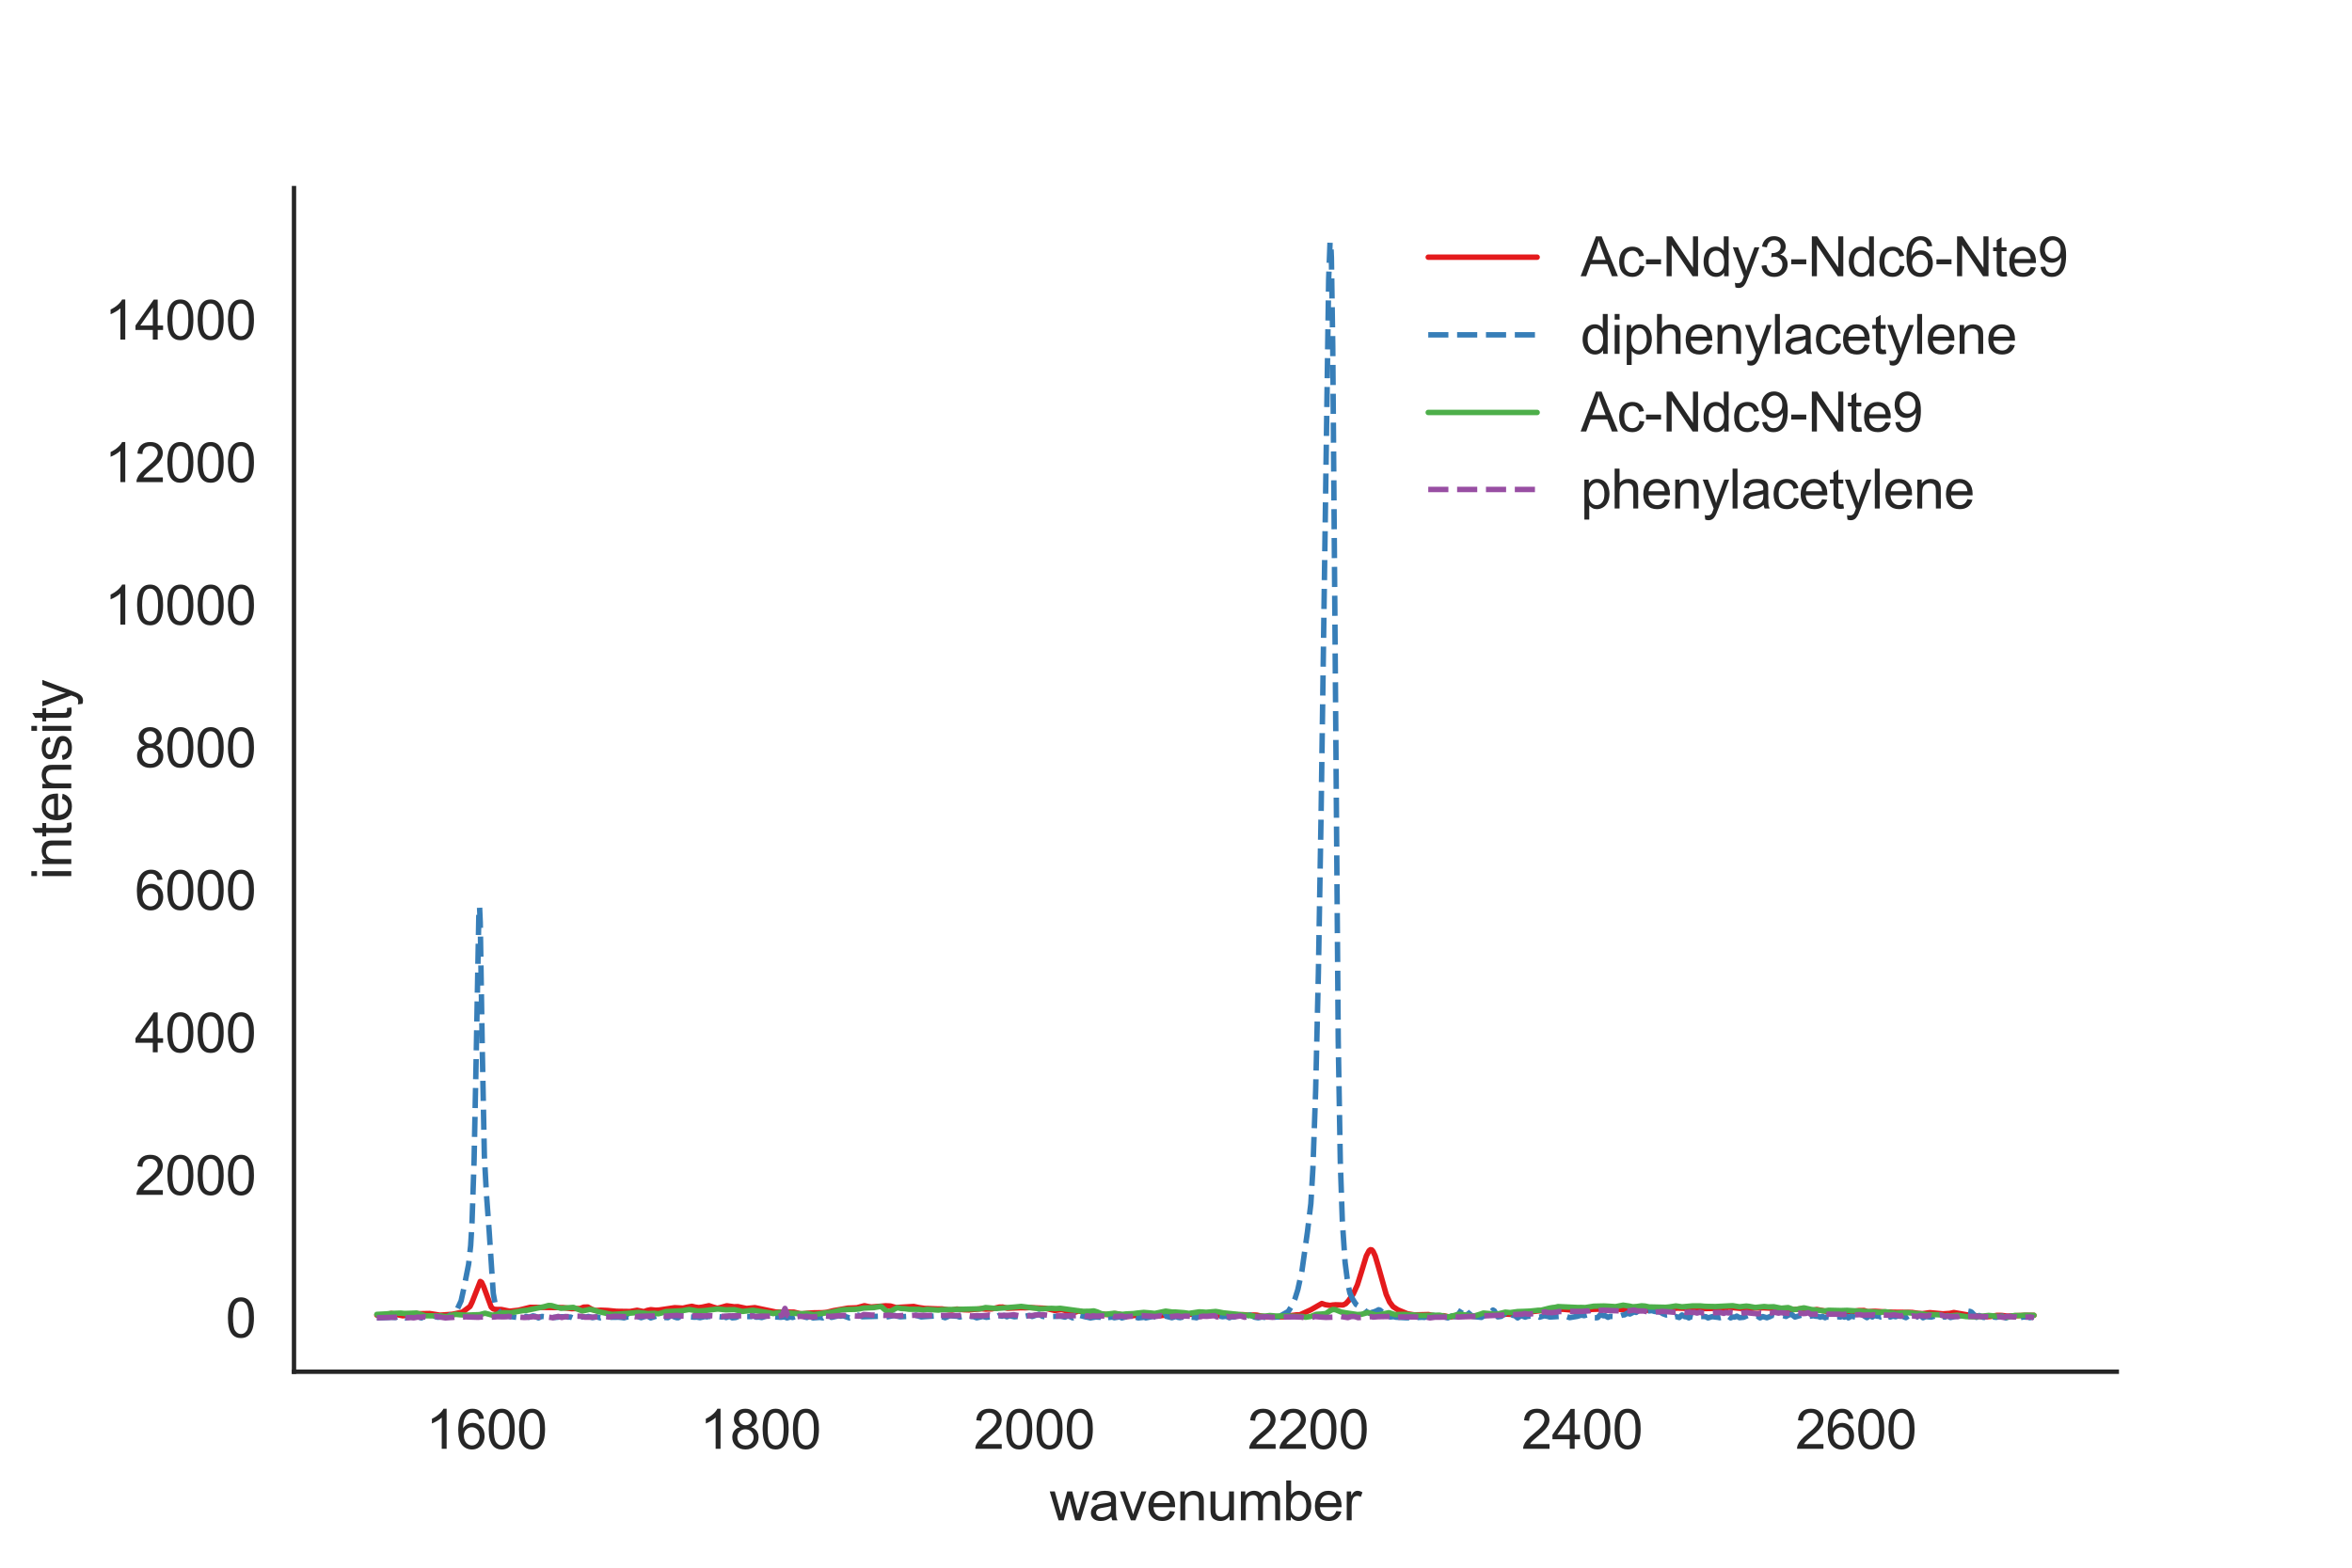 <?xml version="1.0" encoding="utf-8" standalone="no"?>
<!DOCTYPE svg PUBLIC "-//W3C//DTD SVG 1.1//EN"
  "http://www.w3.org/Graphics/SVG/1.1/DTD/svg11.dtd">
<svg height="288pt" version="1.1" viewBox="0 0 432 288" width="432pt" xmlns="http://www.w3.org/2000/svg" xmlns:xlink="http://www.w3.org/1999/xlink">
 <defs>
  <style type="text/css">*{stroke-linecap:butt;stroke-linejoin:round;}</style>
 </defs>
 <g id="figure_1">
  <g id="patch_1">
   <path d="M 0 288 
L 432 288 
L 432 0 
L 0 0 
z
" style="fill:none;"/>
  </g>
  <g id="axes_1">
   <g id="patch_2">
    <path d="M 54 252 
L 388.8 252 
L 388.8 34.56 
L 54 34.56 
z
" style="fill:none;"/>
   </g>
   <g id="matplotlib.axis_1">
    <g id="xtick_1">
     <g id="text_1">
      <!-- 1600 -->
      <g style="fill:#262626;" transform="translate(78.22 266.158)scale(0.1 -0.1)">
       <defs>
        <path d="M 2384 0 
L 1822 0 
L 1822 3584 
Q 1619 3391 1289 3197 
Q 959 3003 697 2906 
L 697 3450 
Q 1169 3672 1522 3987 
Q 1875 4303 2022 4600 
L 2384 4600 
L 2384 0 
z
" id="ArialMT-31" transform="scale(0.016)"/>
        <path d="M 3184 3459 
L 2625 3416 
Q 2550 3747 2413 3897 
Q 2184 4138 1850 4138 
Q 1581 4138 1378 3988 
Q 1113 3794 959 3422 
Q 806 3050 800 2363 
Q 1003 2672 1297 2822 
Q 1591 2972 1913 2972 
Q 2475 2972 2870 2558 
Q 3266 2144 3266 1488 
Q 3266 1056 3080 686 
Q 2894 316 2569 119 
Q 2244 -78 1831 -78 
Q 1128 -78 684 439 
Q 241 956 241 2144 
Q 241 3472 731 4075 
Q 1159 4600 1884 4600 
Q 2425 4600 2770 4297 
Q 3116 3994 3184 3459 
z
M 888 1484 
Q 888 1194 1011 928 
Q 1134 663 1356 523 
Q 1578 384 1822 384 
Q 2178 384 2434 671 
Q 2691 959 2691 1453 
Q 2691 1928 2437 2201 
Q 2184 2475 1800 2475 
Q 1419 2475 1153 2201 
Q 888 1928 888 1484 
z
" id="ArialMT-36" transform="scale(0.016)"/>
        <path d="M 266 2259 
Q 266 3072 433 3567 
Q 600 4063 929 4331 
Q 1259 4600 1759 4600 
Q 2128 4600 2406 4451 
Q 2684 4303 2865 4023 
Q 3047 3744 3150 3342 
Q 3253 2941 3253 2259 
Q 3253 1453 3087 958 
Q 2922 463 2592 192 
Q 2263 -78 1759 -78 
Q 1097 -78 719 397 
Q 266 969 266 2259 
z
M 844 2259 
Q 844 1131 1108 757 
Q 1372 384 1759 384 
Q 2147 384 2411 759 
Q 2675 1134 2675 2259 
Q 2675 3391 2411 3762 
Q 2147 4134 1753 4134 
Q 1366 4134 1134 3806 
Q 844 3388 844 2259 
z
" id="ArialMT-30" transform="scale(0.016)"/>
       </defs>
       <use xlink:href="#ArialMT-31"/>
       <use x="55.615" xlink:href="#ArialMT-36"/>
       <use x="111.23" xlink:href="#ArialMT-30"/>
       <use x="166.846" xlink:href="#ArialMT-30"/>
      </g>
     </g>
    </g>
    <g id="xtick_2">
     <g id="text_2">
      <!-- 1800 -->
      <g style="fill:#262626;" transform="translate(128.528 266.158)scale(0.1 -0.1)">
       <defs>
        <path d="M 1131 2484 
Q 781 2613 612 2850 
Q 444 3088 444 3419 
Q 444 3919 803 4259 
Q 1163 4600 1759 4600 
Q 2359 4600 2725 4251 
Q 3091 3903 3091 3403 
Q 3091 3084 2923 2848 
Q 2756 2613 2416 2484 
Q 2838 2347 3058 2040 
Q 3278 1734 3278 1309 
Q 3278 722 2862 322 
Q 2447 -78 1769 -78 
Q 1091 -78 675 323 
Q 259 725 259 1325 
Q 259 1772 486 2073 
Q 713 2375 1131 2484 
z
M 1019 3438 
Q 1019 3113 1228 2906 
Q 1438 2700 1772 2700 
Q 2097 2700 2305 2904 
Q 2513 3109 2513 3406 
Q 2513 3716 2298 3927 
Q 2084 4138 1766 4138 
Q 1444 4138 1231 3931 
Q 1019 3725 1019 3438 
z
M 838 1322 
Q 838 1081 952 856 
Q 1066 631 1291 507 
Q 1516 384 1775 384 
Q 2178 384 2440 643 
Q 2703 903 2703 1303 
Q 2703 1709 2433 1975 
Q 2163 2241 1756 2241 
Q 1359 2241 1098 1978 
Q 838 1716 838 1322 
z
" id="ArialMT-38" transform="scale(0.016)"/>
       </defs>
       <use xlink:href="#ArialMT-31"/>
       <use x="55.615" xlink:href="#ArialMT-38"/>
       <use x="111.23" xlink:href="#ArialMT-30"/>
       <use x="166.846" xlink:href="#ArialMT-30"/>
      </g>
     </g>
    </g>
    <g id="xtick_3">
     <g id="text_3">
      <!-- 2000 -->
      <g style="fill:#262626;" transform="translate(178.836 266.158)scale(0.1 -0.1)">
       <defs>
        <path d="M 3222 541 
L 3222 0 
L 194 0 
Q 188 203 259 391 
Q 375 700 629 1000 
Q 884 1300 1366 1694 
Q 2113 2306 2375 2664 
Q 2638 3022 2638 3341 
Q 2638 3675 2398 3904 
Q 2159 4134 1775 4134 
Q 1369 4134 1125 3890 
Q 881 3647 878 3216 
L 300 3275 
Q 359 3922 746 4261 
Q 1134 4600 1788 4600 
Q 2447 4600 2831 4234 
Q 3216 3869 3216 3328 
Q 3216 3053 3103 2787 
Q 2991 2522 2730 2228 
Q 2469 1934 1863 1422 
Q 1356 997 1212 845 
Q 1069 694 975 541 
L 3222 541 
z
" id="ArialMT-32" transform="scale(0.016)"/>
       </defs>
       <use xlink:href="#ArialMT-32"/>
       <use x="55.615" xlink:href="#ArialMT-30"/>
       <use x="111.23" xlink:href="#ArialMT-30"/>
       <use x="166.846" xlink:href="#ArialMT-30"/>
      </g>
     </g>
    </g>
    <g id="xtick_4">
     <g id="text_4">
      <!-- 2200 -->
      <g style="fill:#262626;" transform="translate(229.144 266.158)scale(0.1 -0.1)">
       <use xlink:href="#ArialMT-32"/>
       <use x="55.615" xlink:href="#ArialMT-32"/>
       <use x="111.23" xlink:href="#ArialMT-30"/>
       <use x="166.846" xlink:href="#ArialMT-30"/>
      </g>
     </g>
    </g>
    <g id="xtick_5">
     <g id="text_5">
      <!-- 2400 -->
      <g style="fill:#262626;" transform="translate(279.452 266.158)scale(0.1 -0.1)">
       <defs>
        <path d="M 2069 0 
L 2069 1097 
L 81 1097 
L 81 1613 
L 2172 4581 
L 2631 4581 
L 2631 1613 
L 3250 1613 
L 3250 1097 
L 2631 1097 
L 2631 0 
L 2069 0 
z
M 2069 1613 
L 2069 3678 
L 634 1613 
L 2069 1613 
z
" id="ArialMT-34" transform="scale(0.016)"/>
       </defs>
       <use xlink:href="#ArialMT-32"/>
       <use x="55.615" xlink:href="#ArialMT-34"/>
       <use x="111.23" xlink:href="#ArialMT-30"/>
       <use x="166.846" xlink:href="#ArialMT-30"/>
      </g>
     </g>
    </g>
    <g id="xtick_6">
     <g id="text_6">
      <!-- 2600 -->
      <g style="fill:#262626;" transform="translate(329.76 266.158)scale(0.1 -0.1)">
       <use xlink:href="#ArialMT-32"/>
       <use x="55.615" xlink:href="#ArialMT-36"/>
       <use x="111.23" xlink:href="#ArialMT-30"/>
       <use x="166.846" xlink:href="#ArialMT-30"/>
      </g>
     </g>
    </g>
    <g id="text_7">
     <!-- wavenumber -->
     <g style="fill:#262626;" transform="translate(192.777 279.303)scale(0.1 -0.1)">
      <defs>
       <path d="M 1034 0 
L 19 3319 
L 600 3319 
L 1128 1403 
L 1325 691 
Q 1338 744 1497 1375 
L 2025 3319 
L 2603 3319 
L 3100 1394 
L 3266 759 
L 3456 1400 
L 4025 3319 
L 4572 3319 
L 3534 0 
L 2950 0 
L 2422 1988 
L 2294 2553 
L 1622 0 
L 1034 0 
z
" id="ArialMT-77" transform="scale(0.016)"/>
       <path d="M 2588 409 
Q 2275 144 1986 34 
Q 1697 -75 1366 -75 
Q 819 -75 525 192 
Q 231 459 231 875 
Q 231 1119 342 1320 
Q 453 1522 633 1644 
Q 813 1766 1038 1828 
Q 1203 1872 1538 1913 
Q 2219 1994 2541 2106 
Q 2544 2222 2544 2253 
Q 2544 2597 2384 2738 
Q 2169 2928 1744 2928 
Q 1347 2928 1158 2789 
Q 969 2650 878 2297 
L 328 2372 
Q 403 2725 575 2942 
Q 747 3159 1072 3276 
Q 1397 3394 1825 3394 
Q 2250 3394 2515 3294 
Q 2781 3194 2906 3042 
Q 3031 2891 3081 2659 
Q 3109 2516 3109 2141 
L 3109 1391 
Q 3109 606 3145 398 
Q 3181 191 3288 0 
L 2700 0 
Q 2613 175 2588 409 
z
M 2541 1666 
Q 2234 1541 1622 1453 
Q 1275 1403 1131 1340 
Q 988 1278 909 1158 
Q 831 1038 831 891 
Q 831 666 1001 516 
Q 1172 366 1500 366 
Q 1825 366 2078 508 
Q 2331 650 2450 897 
Q 2541 1088 2541 1459 
L 2541 1666 
z
" id="ArialMT-61" transform="scale(0.016)"/>
       <path d="M 1344 0 
L 81 3319 
L 675 3319 
L 1388 1331 
Q 1503 1009 1600 663 
Q 1675 925 1809 1294 
L 2547 3319 
L 3125 3319 
L 1869 0 
L 1344 0 
z
" id="ArialMT-76" transform="scale(0.016)"/>
       <path d="M 2694 1069 
L 3275 997 
Q 3138 488 2766 206 
Q 2394 -75 1816 -75 
Q 1088 -75 661 373 
Q 234 822 234 1631 
Q 234 2469 665 2931 
Q 1097 3394 1784 3394 
Q 2450 3394 2872 2941 
Q 3294 2488 3294 1666 
Q 3294 1616 3291 1516 
L 816 1516 
Q 847 969 1125 678 
Q 1403 388 1819 388 
Q 2128 388 2347 550 
Q 2566 713 2694 1069 
z
M 847 1978 
L 2700 1978 
Q 2663 2397 2488 2606 
Q 2219 2931 1791 2931 
Q 1403 2931 1139 2672 
Q 875 2413 847 1978 
z
" id="ArialMT-65" transform="scale(0.016)"/>
       <path d="M 422 0 
L 422 3319 
L 928 3319 
L 928 2847 
Q 1294 3394 1984 3394 
Q 2284 3394 2536 3286 
Q 2788 3178 2913 3003 
Q 3038 2828 3088 2588 
Q 3119 2431 3119 2041 
L 3119 0 
L 2556 0 
L 2556 2019 
Q 2556 2363 2490 2533 
Q 2425 2703 2258 2804 
Q 2091 2906 1866 2906 
Q 1506 2906 1245 2678 
Q 984 2450 984 1813 
L 984 0 
L 422 0 
z
" id="ArialMT-6e" transform="scale(0.016)"/>
       <path d="M 2597 0 
L 2597 488 
Q 2209 -75 1544 -75 
Q 1250 -75 995 37 
Q 741 150 617 320 
Q 494 491 444 738 
Q 409 903 409 1263 
L 409 3319 
L 972 3319 
L 972 1478 
Q 972 1038 1006 884 
Q 1059 663 1231 536 
Q 1403 409 1656 409 
Q 1909 409 2131 539 
Q 2353 669 2445 892 
Q 2538 1116 2538 1541 
L 2538 3319 
L 3100 3319 
L 3100 0 
L 2597 0 
z
" id="ArialMT-75" transform="scale(0.016)"/>
       <path d="M 422 0 
L 422 3319 
L 925 3319 
L 925 2853 
Q 1081 3097 1340 3245 
Q 1600 3394 1931 3394 
Q 2300 3394 2536 3241 
Q 2772 3088 2869 2813 
Q 3263 3394 3894 3394 
Q 4388 3394 4653 3120 
Q 4919 2847 4919 2278 
L 4919 0 
L 4359 0 
L 4359 2091 
Q 4359 2428 4304 2576 
Q 4250 2725 4106 2815 
Q 3963 2906 3769 2906 
Q 3419 2906 3187 2673 
Q 2956 2441 2956 1928 
L 2956 0 
L 2394 0 
L 2394 2156 
Q 2394 2531 2256 2718 
Q 2119 2906 1806 2906 
Q 1569 2906 1367 2781 
Q 1166 2656 1075 2415 
Q 984 2175 984 1722 
L 984 0 
L 422 0 
z
" id="ArialMT-6d" transform="scale(0.016)"/>
       <path d="M 941 0 
L 419 0 
L 419 4581 
L 981 4581 
L 981 2947 
Q 1338 3394 1891 3394 
Q 2197 3394 2470 3270 
Q 2744 3147 2920 2923 
Q 3097 2700 3197 2384 
Q 3297 2069 3297 1709 
Q 3297 856 2875 390 
Q 2453 -75 1863 -75 
Q 1275 -75 941 416 
L 941 0 
z
M 934 1684 
Q 934 1088 1097 822 
Q 1363 388 1816 388 
Q 2184 388 2453 708 
Q 2722 1028 2722 1663 
Q 2722 2313 2464 2622 
Q 2206 2931 1841 2931 
Q 1472 2931 1203 2611 
Q 934 2291 934 1684 
z
" id="ArialMT-62" transform="scale(0.016)"/>
       <path d="M 416 0 
L 416 3319 
L 922 3319 
L 922 2816 
Q 1116 3169 1280 3281 
Q 1444 3394 1641 3394 
Q 1925 3394 2219 3213 
L 2025 2691 
Q 1819 2813 1613 2813 
Q 1428 2813 1281 2702 
Q 1134 2591 1072 2394 
Q 978 2094 978 1738 
L 978 0 
L 416 0 
z
" id="ArialMT-72" transform="scale(0.016)"/>
      </defs>
      <use xlink:href="#ArialMT-77"/>
      <use x="72.217" xlink:href="#ArialMT-61"/>
      <use x="127.832" xlink:href="#ArialMT-76"/>
      <use x="177.832" xlink:href="#ArialMT-65"/>
      <use x="233.447" xlink:href="#ArialMT-6e"/>
      <use x="289.062" xlink:href="#ArialMT-75"/>
      <use x="344.678" xlink:href="#ArialMT-6d"/>
      <use x="427.979" xlink:href="#ArialMT-62"/>
      <use x="483.594" xlink:href="#ArialMT-65"/>
      <use x="539.209" xlink:href="#ArialMT-72"/>
     </g>
    </g>
   </g>
   <g id="matplotlib.axis_2">
    <g id="ytick_1">
     <g id="text_8">
      <!-- 0 -->
      <g style="fill:#262626;" transform="translate(41.439 245.693)scale(0.1 -0.1)">
       <use xlink:href="#ArialMT-30"/>
      </g>
     </g>
    </g>
    <g id="ytick_2">
     <g id="text_9">
      <!-- 2000 -->
      <g style="fill:#262626;" transform="translate(24.756 219.505)scale(0.1 -0.1)">
       <use xlink:href="#ArialMT-32"/>
       <use x="55.615" xlink:href="#ArialMT-30"/>
       <use x="111.23" xlink:href="#ArialMT-30"/>
       <use x="166.846" xlink:href="#ArialMT-30"/>
      </g>
     </g>
    </g>
    <g id="ytick_3">
     <g id="text_10">
      <!-- 4000 -->
      <g style="fill:#262626;" transform="translate(24.756 193.317)scale(0.1 -0.1)">
       <use xlink:href="#ArialMT-34"/>
       <use x="55.615" xlink:href="#ArialMT-30"/>
       <use x="111.23" xlink:href="#ArialMT-30"/>
       <use x="166.846" xlink:href="#ArialMT-30"/>
      </g>
     </g>
    </g>
    <g id="ytick_4">
     <g id="text_11">
      <!-- 6000 -->
      <g style="fill:#262626;" transform="translate(24.756 167.129)scale(0.1 -0.1)">
       <use xlink:href="#ArialMT-36"/>
       <use x="55.615" xlink:href="#ArialMT-30"/>
       <use x="111.23" xlink:href="#ArialMT-30"/>
       <use x="166.846" xlink:href="#ArialMT-30"/>
      </g>
     </g>
    </g>
    <g id="ytick_5">
     <g id="text_12">
      <!-- 8000 -->
      <g style="fill:#262626;" transform="translate(24.756 140.941)scale(0.1 -0.1)">
       <use xlink:href="#ArialMT-38"/>
       <use x="55.615" xlink:href="#ArialMT-30"/>
       <use x="111.23" xlink:href="#ArialMT-30"/>
       <use x="166.846" xlink:href="#ArialMT-30"/>
      </g>
     </g>
    </g>
    <g id="ytick_6">
     <g id="text_13">
      <!-- 10000 -->
      <g style="fill:#262626;" transform="translate(19.195 114.753)scale(0.1 -0.1)">
       <use xlink:href="#ArialMT-31"/>
       <use x="55.615" xlink:href="#ArialMT-30"/>
       <use x="111.23" xlink:href="#ArialMT-30"/>
       <use x="166.846" xlink:href="#ArialMT-30"/>
       <use x="222.461" xlink:href="#ArialMT-30"/>
      </g>
     </g>
    </g>
    <g id="ytick_7">
     <g id="text_14">
      <!-- 12000 -->
      <g style="fill:#262626;" transform="translate(19.195 88.564)scale(0.1 -0.1)">
       <use xlink:href="#ArialMT-31"/>
       <use x="55.615" xlink:href="#ArialMT-32"/>
       <use x="111.23" xlink:href="#ArialMT-30"/>
       <use x="166.846" xlink:href="#ArialMT-30"/>
       <use x="222.461" xlink:href="#ArialMT-30"/>
      </g>
     </g>
    </g>
    <g id="ytick_8">
     <g id="text_15">
      <!-- 14000 -->
      <g style="fill:#262626;" transform="translate(19.195 62.376)scale(0.1 -0.1)">
       <use xlink:href="#ArialMT-31"/>
       <use x="55.615" xlink:href="#ArialMT-34"/>
       <use x="111.23" xlink:href="#ArialMT-30"/>
       <use x="166.846" xlink:href="#ArialMT-30"/>
       <use x="222.461" xlink:href="#ArialMT-30"/>
      </g>
     </g>
    </g>
    <g id="text_16">
     <!-- intensity -->
     <g style="fill:#262626;" transform="translate(13.091 161.621)rotate(-90)scale(0.1 -0.1)">
      <defs>
       <path d="M 425 3934 
L 425 4581 
L 988 4581 
L 988 3934 
L 425 3934 
z
M 425 0 
L 425 3319 
L 988 3319 
L 988 0 
L 425 0 
z
" id="ArialMT-69" transform="scale(0.016)"/>
       <path d="M 1650 503 
L 1731 6 
Q 1494 -44 1306 -44 
Q 1000 -44 831 53 
Q 663 150 594 308 
Q 525 466 525 972 
L 525 2881 
L 113 2881 
L 113 3319 
L 525 3319 
L 525 4141 
L 1084 4478 
L 1084 3319 
L 1650 3319 
L 1650 2881 
L 1084 2881 
L 1084 941 
Q 1084 700 1114 631 
Q 1144 563 1211 522 
Q 1278 481 1403 481 
Q 1497 481 1650 503 
z
" id="ArialMT-74" transform="scale(0.016)"/>
       <path d="M 197 991 
L 753 1078 
Q 800 744 1014 566 
Q 1228 388 1613 388 
Q 2000 388 2187 545 
Q 2375 703 2375 916 
Q 2375 1106 2209 1216 
Q 2094 1291 1634 1406 
Q 1016 1563 777 1677 
Q 538 1791 414 1992 
Q 291 2194 291 2438 
Q 291 2659 392 2848 
Q 494 3038 669 3163 
Q 800 3259 1026 3326 
Q 1253 3394 1513 3394 
Q 1903 3394 2198 3281 
Q 2494 3169 2634 2976 
Q 2775 2784 2828 2463 
L 2278 2388 
Q 2241 2644 2061 2787 
Q 1881 2931 1553 2931 
Q 1166 2931 1000 2803 
Q 834 2675 834 2503 
Q 834 2394 903 2306 
Q 972 2216 1119 2156 
Q 1203 2125 1616 2013 
Q 2213 1853 2448 1751 
Q 2684 1650 2818 1456 
Q 2953 1263 2953 975 
Q 2953 694 2789 445 
Q 2625 197 2315 61 
Q 2006 -75 1616 -75 
Q 969 -75 630 194 
Q 291 463 197 991 
z
" id="ArialMT-73" transform="scale(0.016)"/>
       <path d="M 397 -1278 
L 334 -750 
Q 519 -800 656 -800 
Q 844 -800 956 -737 
Q 1069 -675 1141 -563 
Q 1194 -478 1313 -144 
Q 1328 -97 1363 -6 
L 103 3319 
L 709 3319 
L 1400 1397 
Q 1534 1031 1641 628 
Q 1738 1016 1872 1384 
L 2581 3319 
L 3144 3319 
L 1881 -56 
Q 1678 -603 1566 -809 
Q 1416 -1088 1222 -1217 
Q 1028 -1347 759 -1347 
Q 597 -1347 397 -1278 
z
" id="ArialMT-79" transform="scale(0.016)"/>
      </defs>
      <use xlink:href="#ArialMT-69"/>
      <use x="22.217" xlink:href="#ArialMT-6e"/>
      <use x="77.832" xlink:href="#ArialMT-74"/>
      <use x="105.615" xlink:href="#ArialMT-65"/>
      <use x="161.23" xlink:href="#ArialMT-6e"/>
      <use x="216.846" xlink:href="#ArialMT-73"/>
      <use x="266.846" xlink:href="#ArialMT-69"/>
      <use x="289.062" xlink:href="#ArialMT-74"/>
      <use x="316.846" xlink:href="#ArialMT-79"/>
     </g>
    </g>
   </g>
   <g id="line2d_1">
    <path clip-path="url(#p288d3ab421)" d="M 69.218 241.602 
L 70.979 241.502 
L 71.859 241.296 
L 73.997 241.728 
L 75.758 241.49 
L 76.387 241.355 
L 78.902 241.306 
L 80.789 241.607 
L 83.053 241.452 
L 84.939 241.049 
L 86.323 240.015 
L 86.7 239.249 
L 88.209 235.418 
L 88.461 235.571 
L 88.838 236.374 
L 90.222 240.122 
L 90.599 240.466 
L 90.976 240.556 
L 92.108 240.572 
L 93.618 240.881 
L 95.253 240.698 
L 97.391 240.168 
L 103.428 240.223 
L 104.937 240.416 
L 106.572 240.391 
L 107.201 240.134 
L 107.955 240.112 
L 108.71 240.532 
L 109.339 240.752 
L 110.345 240.697 
L 111.603 240.746 
L 113.238 240.901 
L 115.753 240.936 
L 117.011 240.711 
L 118.269 240.968 
L 118.897 240.731 
L 119.526 240.601 
L 120.407 240.693 
L 121.035 240.667 
L 123.928 240.236 
L 125.437 240.318 
L 126.192 240.143 
L 127.072 239.98 
L 127.701 240.132 
L 128.33 240.224 
L 128.959 240.141 
L 130.217 239.872 
L 131.097 240.162 
L 131.726 240.341 
L 132.229 240.239 
L 133.487 239.886 
L 134.87 240.07 
L 135.499 240.041 
L 137.134 240.382 
L 138.643 240.227 
L 142.542 241.041 
L 144.177 241.034 
L 145.812 241.05 
L 146.944 241.331 
L 147.321 241.361 
L 148.453 241.243 
L 149.334 241.184 
L 151.095 241.157 
L 151.849 241.086 
L 153.107 240.778 
L 155.748 240.314 
L 157.383 240.251 
L 158.766 239.871 
L 159.395 240.007 
L 160.024 240.11 
L 162.665 239.888 
L 163.546 239.929 
L 164.552 240.207 
L 167.822 240.01 
L 168.702 240.204 
L 169.834 240.372 
L 170.463 240.384 
L 172.35 240.468 
L 172.979 240.455 
L 174.236 240.64 
L 174.865 240.681 
L 175.745 240.484 
L 177.003 240.613 
L 178.009 240.65 
L 178.764 240.574 
L 180.273 240.433 
L 181.028 240.501 
L 182.16 240.464 
L 183.543 240.129 
L 184.172 240.12 
L 185.052 240.343 
L 187.568 240.239 
L 188.322 240.255 
L 189.077 240.217 
L 191.97 240.344 
L 193.731 240.747 
L 194.988 240.597 
L 195.743 240.77 
L 197.001 241.188 
L 197.504 241.055 
L 198.133 240.847 
L 198.636 240.953 
L 199.642 241.549 
L 200.145 241.78 
L 200.522 241.756 
L 201.654 241.436 
L 202.283 241.406 
L 203.415 241.503 
L 204.798 241.329 
L 205.301 241.38 
L 206.936 241.844 
L 207.943 241.69 
L 211.464 241.59 
L 212.848 241.75 
L 215.111 241.459 
L 215.992 241.494 
L 220.645 241.41 
L 221.526 241.309 
L 222.029 241.386 
L 223.035 241.628 
L 223.664 241.678 
L 224.167 241.557 
L 224.67 241.471 
L 227.563 241.554 
L 228.317 241.516 
L 229.324 241.621 
L 230.33 241.581 
L 230.833 241.604 
L 232.09 241.867 
L 233.097 241.934 
L 236.241 241.914 
L 236.995 241.702 
L 238.127 241.554 
L 238.756 241.539 
L 240.769 240.621 
L 242.781 239.462 
L 243.41 239.68 
L 244.29 239.816 
L 244.793 239.742 
L 245.296 239.702 
L 246.68 239.741 
L 247.183 239.497 
L 247.686 238.962 
L 248.566 237.7 
L 249.321 236.031 
L 250.076 233.612 
L 250.956 230.728 
L 251.459 229.773 
L 251.711 229.577 
L 251.962 229.622 
L 252.214 229.924 
L 252.591 230.741 
L 253.22 232.872 
L 254.603 237.777 
L 255.232 239.202 
L 255.861 240.039 
L 256.741 240.62 
L 258.502 241.349 
L 259.76 241.561 
L 262.401 241.497 
L 263.533 241.753 
L 264.539 241.754 
L 265.168 241.708 
L 266.3 241.964 
L 267.306 241.798 
L 267.935 241.67 
L 268.438 241.725 
L 269.067 241.764 
L 271.079 241.822 
L 271.582 241.901 
L 272.463 241.688 
L 273.595 241.465 
L 275.23 241.604 
L 276.11 241.48 
L 276.739 241.422 
L 277.997 241.492 
L 278.625 241.381 
L 280.512 241.083 
L 282.273 240.866 
L 282.902 240.795 
L 283.908 240.836 
L 284.914 240.85 
L 286.297 240.55 
L 287.052 240.526 
L 288.687 240.673 
L 296.485 240.415 
L 296.988 240.429 
L 297.617 240.572 
L 299.252 240.537 
L 300.887 240.638 
L 301.516 240.724 
L 302.647 240.709 
L 303.402 240.434 
L 304.031 240.51 
L 305.037 240.625 
L 305.54 240.47 
L 306.043 240.311 
L 306.924 240.42 
L 307.427 240.394 
L 308.056 240.311 
L 310.697 240.385 
L 311.451 240.416 
L 312.332 240.449 
L 313.086 240.4 
L 313.841 240.384 
L 314.47 240.373 
L 316.608 240.375 
L 317.488 240.152 
L 320.758 240.464 
L 321.261 240.428 
L 322.268 240.305 
L 323.903 240.259 
L 328.305 240.482 
L 328.933 240.645 
L 330.946 240.425 
L 332.078 240.866 
L 332.581 240.785 
L 333.713 240.571 
L 335.348 240.886 
L 336.857 240.946 
L 338.115 240.93 
L 338.744 241.051 
L 339.498 240.954 
L 340.379 240.925 
L 341.385 240.767 
L 342.391 240.751 
L 343.02 240.985 
L 343.9 240.915 
L 344.403 240.894 
L 346.667 241.043 
L 347.17 241.039 
L 347.673 241.073 
L 351.195 241.104 
L 352.327 241.281 
L 353.081 241.334 
L 354.465 241.146 
L 356.854 241.369 
L 358.112 241.286 
L 358.867 241.123 
L 361.256 241.545 
L 363.394 241.75 
L 364.149 241.939 
L 365.658 241.844 
L 366.79 241.642 
L 367.671 241.658 
L 368.677 241.781 
L 371.821 241.648 
L 373.079 241.643 
L 373.582 241.643 
L 373.582 241.643 
" style="fill:none;stroke:#e41a1c;stroke-linecap:round;"/>
   </g>
   <g id="line2d_2">
    <path clip-path="url(#p288d3ab421)" d="M 69.218 242.115 
L 71.356 242.03 
L 71.859 241.987 
L 72.614 242.041 
L 73.117 241.812 
L 74.501 242.115 
L 74.878 241.965 
L 75.129 241.883 
L 75.758 241.977 
L 76.136 241.771 
L 76.89 241.922 
L 77.393 242.114 
L 78.022 241.827 
L 78.777 242.101 
L 79.154 242.062 
L 79.657 241.74 
L 80.034 241.89 
L 80.412 241.996 
L 82.298 241.82 
L 83.304 241.215 
L 84.059 240.355 
L 84.688 238.992 
L 85.191 236.705 
L 86.071 232.264 
L 86.449 228.833 
L 86.7 224.511 
L 87.078 213.162 
L 87.455 194.602 
L 87.958 167.586 
L 88.084 166.622 
L 88.209 169.441 
L 88.587 192.975 
L 88.964 212.292 
L 89.341 219.294 
L 89.844 226.126 
L 90.599 237.608 
L 90.976 239.716 
L 91.354 240.574 
L 91.857 241.094 
L 92.486 241.423 
L 92.863 241.752 
L 95.001 242.024 
L 95.504 242.104 
L 96.259 241.91 
L 96.636 241.826 
L 97.139 241.995 
L 97.894 241.739 
L 98.271 241.809 
L 98.9 242.114 
L 99.277 241.933 
L 99.529 241.843 
L 100.158 241.907 
L 100.535 241.83 
L 101.541 242.018 
L 102.044 242.017 
L 102.421 241.991 
L 102.925 241.903 
L 103.428 241.907 
L 103.931 241.865 
L 104.308 241.967 
L 104.811 241.955 
L 105.188 242.112 
L 107.201 241.919 
L 107.704 241.941 
L 108.081 241.844 
L 108.836 242.06 
L 109.59 241.914 
L 110.219 242.098 
L 110.848 241.919 
L 111.225 241.951 
L 111.728 241.811 
L 112.232 242.003 
L 112.86 241.996 
L 113.615 241.984 
L 114.118 242.033 
L 114.621 242.098 
L 115.376 241.898 
L 115.753 242.111 
L 116.634 242.075 
L 117.137 241.878 
L 117.765 242.073 
L 118.269 241.903 
L 118.772 241.77 
L 119.149 241.891 
L 119.526 242.111 
L 120.658 241.756 
L 120.91 241.827 
L 121.287 242.019 
L 121.916 242.018 
L 122.67 242.067 
L 123.299 241.628 
L 123.802 241.912 
L 124.305 242.079 
L 124.557 242.082 
L 125.186 241.663 
L 125.94 241.93 
L 126.444 241.913 
L 127.576 241.988 
L 127.953 241.96 
L 128.582 242.069 
L 129.462 241.867 
L 129.839 241.923 
L 130.217 241.833 
L 130.971 241.923 
L 131.6 241.841 
L 132.606 241.946 
L 132.984 241.857 
L 133.361 242.05 
L 133.99 241.814 
L 134.493 242.098 
L 135.122 242.045 
L 135.625 241.841 
L 138.014 241.872 
L 138.266 241.715 
L 138.518 241.812 
L 138.895 241.98 
L 139.398 241.954 
L 139.901 242.048 
L 140.656 241.81 
L 141.033 241.886 
L 141.913 241.901 
L 143.423 242 
L 144.051 241.92 
L 144.554 242.112 
L 145.183 241.933 
L 145.561 242.034 
L 146.189 241.835 
L 146.567 241.971 
L 147.699 241.915 
L 148.202 242.047 
L 148.705 241.827 
L 149.334 242.11 
L 150.591 242.017 
L 151.095 242.1 
L 151.472 241.819 
L 151.849 241.64 
L 152.352 241.897 
L 152.73 242.017 
L 154.113 241.706 
L 154.365 241.794 
L 154.868 241.725 
L 156 242.112 
L 157.006 241.853 
L 157.635 241.61 
L 158.012 241.763 
L 158.389 241.902 
L 162.288 241.791 
L 162.665 241.977 
L 164.3 241.654 
L 164.803 241.799 
L 165.307 241.908 
L 166.942 241.823 
L 167.696 242.047 
L 168.199 241.623 
L 169.205 241.932 
L 169.96 241.873 
L 171.721 241.757 
L 172.224 241.653 
L 173.607 242.08 
L 174.488 241.708 
L 175.494 241.791 
L 175.745 241.792 
L 176.249 241.953 
L 177.255 241.757 
L 177.632 241.723 
L 178.512 241.88 
L 178.764 241.859 
L 179.393 242.096 
L 180.525 241.85 
L 181.154 242.008 
L 182.16 241.89 
L 182.537 241.777 
L 183.04 241.891 
L 183.417 241.688 
L 184.046 241.798 
L 184.424 241.668 
L 184.927 241.902 
L 185.43 241.71 
L 186.31 241.908 
L 186.813 241.861 
L 187.694 241.707 
L 188.071 241.86 
L 189.077 241.65 
L 189.58 241.852 
L 190.838 241.435 
L 191.467 241.819 
L 192.221 241.941 
L 192.473 242.043 
L 193.353 241.844 
L 194.863 241.82 
L 195.617 241.971 
L 195.994 241.788 
L 196.372 241.805 
L 197.001 242.095 
L 197.504 241.714 
L 198.007 241.828 
L 198.384 241.667 
L 199.39 241.929 
L 199.768 241.99 
L 200.271 242.114 
L 201.277 241.946 
L 202.031 241.993 
L 202.66 241.783 
L 203.038 242.109 
L 203.541 242.041 
L 204.295 241.958 
L 204.673 242.085 
L 205.679 241.919 
L 206.056 242.114 
L 206.936 241.895 
L 207.565 242.094 
L 208.571 241.966 
L 209.075 242.113 
L 210.206 241.987 
L 210.458 242.108 
L 211.716 241.856 
L 212.722 242.007 
L 213.099 241.868 
L 213.602 242.016 
L 213.98 241.762 
L 215.237 242.08 
L 215.74 241.922 
L 215.992 241.825 
L 216.369 242.011 
L 216.747 242.066 
L 217.878 241.826 
L 218.633 241.966 
L 219.388 242.022 
L 219.765 242.091 
L 220.52 241.703 
L 221.023 241.51 
L 221.526 241.508 
L 222.029 241.414 
L 224.544 241.899 
L 225.047 241.834 
L 225.299 241.846 
L 225.802 242.082 
L 226.179 241.924 
L 226.682 241.95 
L 227.311 241.643 
L 227.689 241.909 
L 228.066 242.088 
L 228.443 242.068 
L 229.198 241.665 
L 229.575 241.567 
L 230.455 241.984 
L 231.084 242.094 
L 231.713 241.942 
L 232.216 242.007 
L 232.594 242.077 
L 234.857 241.921 
L 236.618 240.929 
L 237.247 239.952 
L 237.876 238.527 
L 238.379 236.911 
L 239.134 233.463 
L 240.14 226.327 
L 240.769 221.133 
L 241.146 214.697 
L 241.649 200.397 
L 242.152 178.764 
L 242.655 149.218 
L 244.039 51.331 
L 244.29 44.56 
L 244.416 44.444 
L 244.542 47.312 
L 244.793 63.627 
L 245.171 111.586 
L 245.799 191.294 
L 246.177 213.366 
L 246.554 224.369 
L 247.057 231.897 
L 247.56 235.797 
L 247.937 237.558 
L 248.441 238.647 
L 249.069 239.629 
L 249.573 239.918 
L 250.327 240.274 
L 250.956 241 
L 251.333 241.132 
L 251.585 241.263 
L 251.962 241.108 
L 252.465 240.967 
L 252.843 240.811 
L 253.22 240.61 
L 253.471 240.693 
L 254.729 241.776 
L 255.106 241.848 
L 255.358 241.941 
L 255.987 241.878 
L 256.364 241.985 
L 257.873 242.067 
L 258.251 242.088 
L 258.628 242.087 
L 258.879 242.098 
L 259.383 241.849 
L 259.886 242.068 
L 261.143 241.991 
L 261.646 242.023 
L 262.401 241.72 
L 262.653 241.76 
L 263.281 241.651 
L 263.659 241.794 
L 264.036 241.996 
L 264.791 241.819 
L 265.923 242.106 
L 266.3 241.891 
L 266.677 241.748 
L 267.18 241.883 
L 267.935 241.354 
L 268.312 240.78 
L 268.69 240.162 
L 268.815 240.147 
L 269.067 240.439 
L 269.57 241.084 
L 270.45 241.822 
L 272.085 242.023 
L 272.463 241.799 
L 273.217 241.235 
L 273.72 241.149 
L 274.223 240.665 
L 274.475 240.816 
L 275.104 241.924 
L 275.733 241.829 
L 277.116 240.797 
L 277.242 240.802 
L 277.493 241.15 
L 277.871 241.641 
L 278.248 241.705 
L 278.751 242.113 
L 279.003 241.938 
L 279.38 241.684 
L 280.135 241.972 
L 280.512 241.839 
L 281.015 241.78 
L 281.518 241.738 
L 281.895 241.836 
L 282.273 241.79 
L 282.776 241.984 
L 283.656 241.725 
L 284.285 241.841 
L 284.662 241.956 
L 286.297 241.856 
L 286.926 242.02 
L 287.555 241.888 
L 287.807 241.893 
L 288.31 242.057 
L 289.693 241.827 
L 290.448 241.604 
L 290.951 241.704 
L 291.454 241.575 
L 291.957 241.775 
L 292.209 241.827 
L 292.586 242.089 
L 293.215 242.092 
L 293.466 242.044 
L 293.969 241.478 
L 294.221 241.574 
L 294.472 241.72 
L 294.85 241.721 
L 295.353 242.01 
L 295.73 241.833 
L 297.114 241.882 
L 297.994 241.588 
L 298.371 241.552 
L 298.874 241.255 
L 299.377 241.397 
L 300.132 241.012 
L 300.509 241.11 
L 301.012 240.736 
L 301.39 240.91 
L 301.893 240.813 
L 302.27 240.886 
L 303.402 240.778 
L 303.905 240.927 
L 304.911 241.018 
L 305.414 241.341 
L 306.043 241.578 
L 306.546 241.517 
L 306.924 241.76 
L 307.301 241.975 
L 307.804 241.85 
L 308.433 242.045 
L 308.936 241.569 
L 309.188 241.719 
L 309.439 241.882 
L 309.816 241.925 
L 310.194 242.109 
L 310.571 241.883 
L 311.2 242.038 
L 311.577 241.845 
L 312.206 241.862 
L 312.961 241.86 
L 313.338 241.896 
L 313.715 242.113 
L 314.47 241.884 
L 315.602 242.017 
L 315.853 242.078 
L 317.363 241.739 
L 317.866 242.109 
L 318.243 241.949 
L 318.62 241.97 
L 318.998 241.785 
L 319.501 242.067 
L 320.255 241.997 
L 321.01 241.674 
L 321.513 241.874 
L 322.142 241.867 
L 322.393 241.878 
L 322.771 241.769 
L 323.274 242.1 
L 323.777 241.87 
L 324.531 242.079 
L 325.16 241.852 
L 325.538 241.595 
L 325.915 241.707 
L 326.292 241.744 
L 326.67 241.734 
L 327.173 241.85 
L 327.55 241.701 
L 328.053 241.847 
L 328.43 241.624 
L 328.808 241.5 
L 329.059 241.471 
L 329.688 241.954 
L 330.82 241.625 
L 331.197 241.724 
L 331.575 241.641 
L 332.078 241.848 
L 333.084 241.713 
L 333.461 241.802 
L 333.964 241.83 
L 334.342 241.986 
L 334.719 241.831 
L 335.222 242.078 
L 335.473 241.93 
L 335.977 242.007 
L 336.228 241.855 
L 336.857 242.046 
L 337.108 241.971 
L 337.486 241.937 
L 337.737 241.894 
L 337.989 241.965 
L 338.492 241.794 
L 338.744 241.974 
L 339.247 241.811 
L 339.498 242.101 
L 339.75 241.949 
L 340.001 241.793 
L 341.007 241.998 
L 342.139 241.642 
L 342.391 241.762 
L 342.894 242.065 
L 343.145 241.894 
L 343.397 241.64 
L 343.649 241.808 
L 343.9 241.946 
L 344.277 241.667 
L 344.78 241.804 
L 345.032 241.785 
L 345.409 241.931 
L 346.038 241.77 
L 346.415 241.77 
L 346.667 241.671 
L 346.919 241.797 
L 347.17 241.956 
L 347.547 241.828 
L 347.799 241.808 
L 348.176 241.895 
L 348.554 241.762 
L 349.057 241.811 
L 349.308 241.77 
L 350.063 242.066 
L 350.566 241.738 
L 350.943 241.794 
L 351.321 241.861 
L 351.698 241.874 
L 352.075 241.956 
L 352.578 241.53 
L 353.207 242.084 
L 353.71 241.874 
L 354.716 241.963 
L 355.345 241.784 
L 355.974 242.007 
L 356.854 241.9 
L 357.232 241.96 
L 357.735 241.677 
L 358.238 242.041 
L 359.118 241.854 
L 359.999 241.755 
L 360.376 241.447 
L 360.879 241.375 
L 361.256 240.814 
L 361.508 240.873 
L 361.885 240.938 
L 362.137 241.062 
L 363.017 242.015 
L 363.269 241.82 
L 363.52 241.677 
L 364.275 242.019 
L 364.778 242.033 
L 365.155 241.782 
L 365.784 241.875 
L 366.161 241.955 
L 366.664 242.011 
L 367.545 241.8 
L 367.796 241.78 
L 368.425 242.112 
L 369.18 241.849 
L 369.683 241.812 
L 369.934 241.895 
L 370.312 241.849 
L 370.815 242.114 
L 371.569 241.958 
L 372.073 241.943 
L 372.45 241.953 
L 372.827 242.075 
L 373.33 241.933 
L 373.582 241.933 
L 373.582 241.933 
" style="fill:none;stroke:#377eb8;stroke-dasharray:3.7,1.6;stroke-dashoffset:0;"/>
   </g>
   <g id="line2d_3">
    <path clip-path="url(#p288d3ab421)" d="M 69.218 241.465 
L 70.979 241.377 
L 71.608 241.31 
L 73.62 241.231 
L 74.249 241.296 
L 74.878 241.282 
L 76.513 241.219 
L 78.148 241.721 
L 81.041 241.738 
L 82.047 241.916 
L 83.053 241.61 
L 83.682 241.46 
L 84.436 241.531 
L 85.568 241.607 
L 88.084 241.514 
L 89.09 241.249 
L 89.719 241.414 
L 90.473 241.627 
L 91.228 241.451 
L 92.36 241.155 
L 93.869 241.173 
L 95.127 240.927 
L 96.007 240.783 
L 96.762 240.722 
L 99.906 240.059 
L 100.786 239.821 
L 101.29 239.851 
L 103.05 240.349 
L 105.314 240.177 
L 106.069 240.491 
L 106.949 240.839 
L 107.578 240.717 
L 108.333 240.541 
L 109.087 240.689 
L 109.842 240.935 
L 111.728 241.357 
L 112.483 241.473 
L 114.118 241.366 
L 116.508 241.177 
L 117.262 241.102 
L 119.023 241.328 
L 120.155 241.259 
L 120.91 241.361 
L 121.539 241.202 
L 122.293 240.953 
L 124.683 240.829 
L 125.312 240.791 
L 126.569 240.573 
L 128.204 240.843 
L 129.588 240.757 
L 131.223 240.548 
L 131.852 240.479 
L 133.361 240.633 
L 134.87 240.593 
L 136.379 240.928 
L 138.266 240.708 
L 141.284 241.166 
L 142.039 241.323 
L 142.668 241.191 
L 143.297 241.092 
L 146.944 241.35 
L 148.328 241.31 
L 149.46 241.505 
L 150.34 241.386 
L 152.352 241.099 
L 152.855 241.049 
L 154.113 240.737 
L 154.742 240.628 
L 155.748 240.564 
L 157.006 240.543 
L 157.635 240.488 
L 158.641 240.305 
L 160.527 240.219 
L 161.659 240.019 
L 161.911 240.067 
L 162.414 240.523 
L 162.917 240.879 
L 163.42 240.926 
L 163.923 240.695 
L 164.803 240.234 
L 165.558 240.396 
L 166.187 240.419 
L 166.942 240.526 
L 168.828 240.543 
L 169.583 240.648 
L 170.337 240.546 
L 172.35 240.681 
L 172.979 240.597 
L 174.236 240.586 
L 179.267 240.462 
L 179.896 240.466 
L 180.399 240.365 
L 181.028 240.21 
L 182.411 240.333 
L 183.04 240.383 
L 186.562 240.101 
L 187.568 239.999 
L 191.089 240.45 
L 193.102 240.356 
L 193.982 240.4 
L 194.737 240.348 
L 198.887 240.914 
L 200.271 240.891 
L 200.899 240.821 
L 201.528 241.016 
L 202.283 241.334 
L 203.038 241.448 
L 204.673 241.26 
L 205.427 241.387 
L 206.182 241.462 
L 206.811 241.385 
L 208.194 241.32 
L 208.823 241.23 
L 210.081 241.104 
L 211.213 241.193 
L 212.093 241.293 
L 214.105 240.869 
L 215.363 241.041 
L 215.992 241.043 
L 217.501 241.158 
L 218.382 241.285 
L 220.268 241.001 
L 220.897 241.033 
L 221.526 241.086 
L 223.287 240.935 
L 223.79 241.009 
L 224.67 241.179 
L 228.192 241.544 
L 229.827 241.7 
L 230.833 241.848 
L 231.336 241.809 
L 231.839 241.77 
L 232.468 241.771 
L 233.222 241.674 
L 234.354 241.765 
L 235.235 241.768 
L 236.367 241.747 
L 237.373 241.806 
L 239.259 241.853 
L 239.762 241.995 
L 240.769 241.848 
L 241.775 241.454 
L 242.781 241.393 
L 243.536 241.308 
L 244.29 240.804 
L 244.793 240.564 
L 245.296 240.607 
L 246.302 241.022 
L 247.057 241.159 
L 249.321 241.497 
L 250.076 241.449 
L 251.208 241.139 
L 252.339 241.46 
L 252.717 241.58 
L 253.471 241.501 
L 255.106 241.152 
L 256.238 241.504 
L 257.119 241.482 
L 257.999 241.457 
L 260.011 241.603 
L 261.143 241.671 
L 264.413 241.611 
L 265.797 241.914 
L 266.3 241.885 
L 267.935 241.436 
L 268.438 241.465 
L 269.193 241.587 
L 269.821 241.66 
L 270.702 241.781 
L 271.834 241.442 
L 272.463 241.218 
L 273.72 241.328 
L 274.601 241.465 
L 275.355 241.325 
L 276.487 241.054 
L 277.368 241.137 
L 278.751 240.949 
L 279.883 240.914 
L 281.015 240.864 
L 282.524 240.712 
L 283.027 240.711 
L 284.662 240.3 
L 285.165 240.214 
L 285.669 240.161 
L 286.172 240.033 
L 289.693 240.194 
L 290.448 240.19 
L 291.202 240.21 
L 292.712 239.964 
L 293.718 239.941 
L 294.598 239.922 
L 295.479 239.965 
L 296.736 240.043 
L 297.491 239.894 
L 298.12 239.768 
L 299.252 239.936 
L 299.881 240.07 
L 300.635 240.019 
L 301.516 239.892 
L 302.144 239.935 
L 302.899 240.097 
L 305.918 240.163 
L 306.546 240.107 
L 307.804 239.917 
L 308.307 239.982 
L 308.936 240.079 
L 310.823 239.913 
L 312.332 239.911 
L 313.086 239.978 
L 313.715 240 
L 315.099 240.024 
L 318.243 239.869 
L 319.501 240.071 
L 320.758 239.937 
L 321.261 239.992 
L 322.393 240.192 
L 324.028 240.019 
L 324.783 240.094 
L 325.789 240.062 
L 326.544 240.211 
L 327.173 240.333 
L 328.43 240.215 
L 329.437 240.579 
L 329.94 240.548 
L 331.323 240.264 
L 332.707 240.568 
L 335.096 240.832 
L 335.851 240.71 
L 338.115 240.763 
L 339.247 240.726 
L 343.271 240.964 
L 344.403 241.026 
L 345.158 241.094 
L 346.29 240.973 
L 348.176 241.262 
L 349.937 241.163 
L 350.44 241.14 
L 351.572 241.269 
L 353.081 241.38 
L 353.71 241.468 
L 356.226 241.538 
L 356.98 241.705 
L 357.986 241.775 
L 359.496 241.61 
L 360.627 241.796 
L 361.131 241.868 
L 362.263 241.911 
L 362.891 241.912 
L 365.281 241.66 
L 368.677 241.978 
L 370.06 241.662 
L 371.192 241.68 
L 371.821 241.609 
L 373.582 241.637 
L 373.582 241.637 
" style="fill:none;stroke:#4daf4a;stroke-linecap:round;"/>
   </g>
   <g id="line2d_4">
    <path clip-path="url(#p288d3ab421)" d="M 69.218 242.087 
L 72.866 241.985 
L 73.746 241.978 
L 75.004 242.087 
L 75.507 242.049 
L 76.01 242.096 
L 76.764 241.954 
L 77.142 242.005 
L 77.896 241.906 
L 78.651 242.001 
L 79.154 241.89 
L 79.657 241.894 
L 80.034 241.821 
L 81.795 242.114 
L 82.801 242.042 
L 83.179 242.029 
L 83.682 241.94 
L 84.311 242.014 
L 85.065 241.952 
L 85.568 241.917 
L 86.071 241.943 
L 87.832 242.003 
L 88.335 241.952 
L 88.838 241.949 
L 89.216 241.934 
L 89.719 241.999 
L 90.348 241.966 
L 90.851 241.94 
L 91.354 241.894 
L 92.36 241.92 
L 92.989 241.902 
L 93.366 241.825 
L 94.121 241.972 
L 94.624 241.904 
L 96.259 242.035 
L 96.762 242.016 
L 97.894 241.894 
L 98.9 241.949 
L 99.906 241.868 
L 101.541 242.078 
L 102.547 241.838 
L 103.176 242.037 
L 103.679 241.919 
L 104.182 241.877 
L 105.314 241.921 
L 105.692 241.79 
L 106.572 241.814 
L 106.949 241.847 
L 107.452 241.987 
L 108.333 241.982 
L 108.962 241.965 
L 111.351 241.874 
L 111.854 241.956 
L 112.86 241.805 
L 114.244 241.868 
L 115.124 241.88 
L 115.502 241.962 
L 116.382 241.841 
L 116.759 241.907 
L 117.388 241.812 
L 121.035 241.734 
L 122.042 241.797 
L 123.802 241.695 
L 124.305 241.65 
L 125.186 241.761 
L 126.695 241.806 
L 127.576 241.716 
L 129.588 241.743 
L 130.217 241.691 
L 131.349 241.753 
L 132.103 241.727 
L 132.732 241.842 
L 133.361 241.776 
L 133.99 241.737 
L 137.889 241.717 
L 138.769 241.833 
L 140.027 241.783 
L 140.907 241.8 
L 142.542 241.722 
L 142.919 241.821 
L 143.674 241.646 
L 144.177 240.368 
L 144.429 240.977 
L 144.68 241.707 
L 144.932 241.841 
L 146.189 241.853 
L 146.441 241.89 
L 147.07 241.812 
L 147.573 241.896 
L 148.076 241.796 
L 149.082 241.957 
L 150.34 241.814 
L 151.22 241.85 
L 151.598 241.775 
L 152.478 241.837 
L 154.868 241.642 
L 157.76 241.791 
L 158.138 241.733 
L 158.641 241.489 
L 160.15 241.592 
L 160.527 241.588 
L 161.03 241.627 
L 162.037 241.645 
L 162.54 241.664 
L 163.168 241.604 
L 164.678 241.75 
L 166.187 241.637 
L 166.942 241.682 
L 167.822 241.638 
L 175.871 241.675 
L 176.626 241.616 
L 177.129 241.714 
L 177.758 241.665 
L 178.387 241.765 
L 179.519 241.693 
L 180.022 241.725 
L 180.65 241.698 
L 181.279 241.642 
L 181.657 241.577 
L 182.286 241.723 
L 182.789 241.659 
L 185.304 241.629 
L 186.184 241.529 
L 187.065 241.687 
L 187.694 241.695 
L 188.951 241.72 
L 189.329 241.7 
L 189.706 241.66 
L 190.083 241.576 
L 190.712 241.56 
L 191.592 241.519 
L 192.85 241.684 
L 193.353 241.689 
L 194.108 241.753 
L 198.007 241.703 
L 198.51 241.778 
L 199.013 241.727 
L 199.39 241.787 
L 199.768 241.729 
L 200.271 241.882 
L 200.774 241.716 
L 201.277 241.799 
L 201.906 241.766 
L 204.295 241.733 
L 204.673 241.848 
L 205.301 241.837 
L 205.679 241.796 
L 206.056 241.754 
L 206.559 241.892 
L 209.703 241.695 
L 210.206 241.72 
L 212.219 241.858 
L 213.225 241.702 
L 213.728 241.873 
L 214.231 241.745 
L 214.608 241.926 
L 216.243 241.744 
L 216.621 241.797 
L 216.998 241.885 
L 217.627 241.771 
L 219.513 241.857 
L 220.017 241.82 
L 220.52 241.903 
L 220.897 241.794 
L 221.652 241.827 
L 223.035 241.7 
L 223.538 241.933 
L 224.418 241.733 
L 225.047 241.937 
L 225.425 241.833 
L 225.928 241.94 
L 226.305 241.841 
L 226.934 241.891 
L 227.814 241.748 
L 228.192 241.862 
L 228.569 241.994 
L 229.324 241.902 
L 229.701 241.914 
L 230.204 241.812 
L 230.581 241.891 
L 231.084 241.895 
L 231.462 241.959 
L 232.719 241.89 
L 233.222 241.969 
L 233.725 242.009 
L 234.229 241.961 
L 235.109 241.96 
L 237.75 241.924 
L 239.008 241.966 
L 239.637 242.085 
L 240.266 241.96 
L 240.769 241.976 
L 241.146 241.971 
L 241.523 241.862 
L 242.529 241.954 
L 243.536 242.018 
L 244.793 241.98 
L 246.302 241.857 
L 247.56 242.058 
L 248.189 241.86 
L 248.692 241.861 
L 248.944 241.901 
L 249.447 242.065 
L 251.836 241.886 
L 252.214 241.967 
L 253.094 241.895 
L 255.735 241.847 
L 255.987 241.838 
L 256.49 242.035 
L 257.37 241.93 
L 259.886 241.943 
L 260.514 241.967 
L 261.143 241.941 
L 261.646 241.945 
L 262.024 241.978 
L 262.653 242.108 
L 263.533 241.99 
L 265.923 241.967 
L 266.3 242.033 
L 266.929 241.83 
L 267.809 241.953 
L 279.632 241.433 
L 280.009 241.316 
L 280.763 241.437 
L 283.405 241.09 
L 283.782 240.973 
L 284.285 241.142 
L 284.662 241.115 
L 285.04 241.159 
L 285.543 241.085 
L 285.92 241.043 
L 286.297 240.949 
L 287.555 240.937 
L 287.932 240.849 
L 288.687 240.915 
L 290.448 240.924 
L 291.957 240.816 
L 292.334 240.65 
L 293.34 240.797 
L 294.472 240.697 
L 294.976 240.734 
L 297.365 240.819 
L 297.742 240.865 
L 298.497 240.677 
L 298.874 240.805 
L 299.252 240.817 
L 299.881 240.699 
L 300.132 240.671 
L 300.761 240.84 
L 301.893 240.84 
L 302.773 241.042 
L 303.402 240.959 
L 303.779 241.063 
L 304.408 240.99 
L 304.786 241.01 
L 305.163 240.912 
L 305.792 240.937 
L 307.175 241.053 
L 307.553 241.089 
L 308.307 241.055 
L 309.188 241.046 
L 309.816 241.126 
L 310.319 241.058 
L 310.823 241.119 
L 311.2 241.093 
L 311.703 241.224 
L 312.206 241.077 
L 312.709 241.206 
L 315.979 241.123 
L 316.608 241.28 
L 316.985 241.129 
L 317.488 241.204 
L 317.866 241.102 
L 319.626 241.273 
L 320.004 241.206 
L 320.381 241.199 
L 320.758 241.119 
L 321.513 241.234 
L 322.771 241.353 
L 323.022 241.358 
L 323.4 241.216 
L 323.903 241.248 
L 324.28 241.118 
L 325.412 241.209 
L 325.915 241.073 
L 326.67 241.24 
L 327.047 241.151 
L 329.185 241.326 
L 329.562 241.317 
L 329.94 241.287 
L 330.443 241.23 
L 331.197 241.319 
L 331.7 241.291 
L 332.078 241.143 
L 332.329 241.287 
L 332.581 241.453 
L 334.216 241.412 
L 334.593 241.375 
L 334.97 241.411 
L 335.725 241.435 
L 337.863 241.436 
L 338.492 241.512 
L 338.869 241.435 
L 339.498 241.429 
L 340.127 241.589 
L 340.379 241.627 
L 341.007 241.539 
L 341.636 241.514 
L 342.139 241.623 
L 343.271 241.571 
L 343.649 241.626 
L 344.152 241.538 
L 344.655 241.626 
L 345.158 241.583 
L 345.787 241.574 
L 346.667 241.616 
L 347.17 241.643 
L 347.925 241.544 
L 349.182 241.792 
L 349.685 241.56 
L 350.189 241.611 
L 350.692 241.87 
L 351.195 241.726 
L 352.075 241.846 
L 352.704 241.665 
L 353.836 241.786 
L 354.339 241.614 
L 354.968 241.846 
L 355.471 241.645 
L 355.974 241.682 
L 356.477 241.592 
L 357.357 241.797 
L 359.621 241.87 
L 359.999 241.724 
L 360.879 241.879 
L 361.382 241.845 
L 361.885 241.821 
L 364.652 241.877 
L 365.281 241.914 
L 365.784 241.911 
L 366.287 241.983 
L 367.042 241.867 
L 368.048 242.033 
L 368.551 241.822 
L 369.934 241.955 
L 370.186 241.92 
L 370.815 242.048 
L 372.073 241.976 
L 372.953 241.923 
L 373.582 242.102 
L 373.582 242.102 
" style="fill:none;stroke:#984ea3;stroke-dasharray:3.7,1.6;stroke-dashoffset:0;"/>
   </g>
   <g id="patch_3">
    <path d="M 54 252 
L 54 34.56 
" style="fill:none;stroke:#262626;stroke-linecap:square;stroke-linejoin:miter;stroke-width:0.8;"/>
   </g>
   <g id="patch_4">
    <path d="M 54 252 
L 388.8 252 
" style="fill:none;stroke:#262626;stroke-linecap:square;stroke-linejoin:miter;stroke-width:0.8;"/>
   </g>
   <g id="legend_1">
    <g id="line2d_5">
     <path d="M 262.331 47.248 
L 282.331 47.248 
" style="fill:none;stroke:#e41a1c;stroke-linecap:round;"/>
    </g>
    <g id="line2d_6"/>
    <g id="text_17">
     <!-- Ac-Ndy3-Ndc6-Nte9 -->
     <g style="fill:#262626;" transform="translate(290.331 50.748)scale(0.1 -0.1)">
      <defs>
       <path d="M -9 0 
L 1750 4581 
L 2403 4581 
L 4278 0 
L 3588 0 
L 3053 1388 
L 1138 1388 
L 634 0 
L -9 0 
z
M 1313 1881 
L 2866 1881 
L 2388 3150 
Q 2169 3728 2063 4100 
Q 1975 3659 1816 3225 
L 1313 1881 
z
" id="ArialMT-41" transform="scale(0.016)"/>
       <path d="M 2588 1216 
L 3141 1144 
Q 3050 572 2676 248 
Q 2303 -75 1759 -75 
Q 1078 -75 664 370 
Q 250 816 250 1647 
Q 250 2184 428 2587 
Q 606 2991 970 3192 
Q 1334 3394 1763 3394 
Q 2303 3394 2647 3120 
Q 2991 2847 3088 2344 
L 2541 2259 
Q 2463 2594 2264 2762 
Q 2066 2931 1784 2931 
Q 1359 2931 1093 2626 
Q 828 2322 828 1663 
Q 828 994 1084 691 
Q 1341 388 1753 388 
Q 2084 388 2306 591 
Q 2528 794 2588 1216 
z
" id="ArialMT-63" transform="scale(0.016)"/>
       <path d="M 203 1375 
L 203 1941 
L 1931 1941 
L 1931 1375 
L 203 1375 
z
" id="ArialMT-2d" transform="scale(0.016)"/>
       <path d="M 488 0 
L 488 4581 
L 1109 4581 
L 3516 984 
L 3516 4581 
L 4097 4581 
L 4097 0 
L 3475 0 
L 1069 3600 
L 1069 0 
L 488 0 
z
" id="ArialMT-4e" transform="scale(0.016)"/>
       <path d="M 2575 0 
L 2575 419 
Q 2259 -75 1647 -75 
Q 1250 -75 917 144 
Q 584 363 401 755 
Q 219 1147 219 1656 
Q 219 2153 384 2558 
Q 550 2963 881 3178 
Q 1213 3394 1622 3394 
Q 1922 3394 2156 3267 
Q 2391 3141 2538 2938 
L 2538 4581 
L 3097 4581 
L 3097 0 
L 2575 0 
z
M 797 1656 
Q 797 1019 1065 703 
Q 1334 388 1700 388 
Q 2069 388 2326 689 
Q 2584 991 2584 1609 
Q 2584 2291 2321 2609 
Q 2059 2928 1675 2928 
Q 1300 2928 1048 2622 
Q 797 2316 797 1656 
z
" id="ArialMT-64" transform="scale(0.016)"/>
       <path d="M 269 1209 
L 831 1284 
Q 928 806 1161 595 
Q 1394 384 1728 384 
Q 2125 384 2398 659 
Q 2672 934 2672 1341 
Q 2672 1728 2419 1979 
Q 2166 2231 1775 2231 
Q 1616 2231 1378 2169 
L 1441 2663 
Q 1497 2656 1531 2656 
Q 1891 2656 2178 2843 
Q 2466 3031 2466 3422 
Q 2466 3731 2256 3934 
Q 2047 4138 1716 4138 
Q 1388 4138 1169 3931 
Q 950 3725 888 3313 
L 325 3413 
Q 428 3978 793 4289 
Q 1159 4600 1703 4600 
Q 2078 4600 2393 4439 
Q 2709 4278 2876 4000 
Q 3044 3722 3044 3409 
Q 3044 3113 2884 2869 
Q 2725 2625 2413 2481 
Q 2819 2388 3044 2092 
Q 3269 1797 3269 1353 
Q 3269 753 2831 336 
Q 2394 -81 1725 -81 
Q 1122 -81 723 278 
Q 325 638 269 1209 
z
" id="ArialMT-33" transform="scale(0.016)"/>
       <path d="M 350 1059 
L 891 1109 
Q 959 728 1153 556 
Q 1347 384 1650 384 
Q 1909 384 2104 503 
Q 2300 622 2425 820 
Q 2550 1019 2634 1356 
Q 2719 1694 2719 2044 
Q 2719 2081 2716 2156 
Q 2547 1888 2255 1720 
Q 1963 1553 1622 1553 
Q 1053 1553 659 1965 
Q 266 2378 266 3053 
Q 266 3750 677 4175 
Q 1088 4600 1706 4600 
Q 2153 4600 2523 4359 
Q 2894 4119 3086 3673 
Q 3278 3228 3278 2384 
Q 3278 1506 3087 986 
Q 2897 466 2520 194 
Q 2144 -78 1638 -78 
Q 1100 -78 759 220 
Q 419 519 350 1059 
z
M 2653 3081 
Q 2653 3566 2395 3850 
Q 2138 4134 1775 4134 
Q 1400 4134 1122 3828 
Q 844 3522 844 3034 
Q 844 2597 1108 2323 
Q 1372 2050 1759 2050 
Q 2150 2050 2401 2323 
Q 2653 2597 2653 3081 
z
" id="ArialMT-39" transform="scale(0.016)"/>
      </defs>
      <use xlink:href="#ArialMT-41"/>
      <use x="66.699" xlink:href="#ArialMT-63"/>
      <use x="116.699" xlink:href="#ArialMT-2d"/>
      <use x="150" xlink:href="#ArialMT-4e"/>
      <use x="222.217" xlink:href="#ArialMT-64"/>
      <use x="277.832" xlink:href="#ArialMT-79"/>
      <use x="327.832" xlink:href="#ArialMT-33"/>
      <use x="383.447" xlink:href="#ArialMT-2d"/>
      <use x="416.748" xlink:href="#ArialMT-4e"/>
      <use x="488.965" xlink:href="#ArialMT-64"/>
      <use x="544.58" xlink:href="#ArialMT-63"/>
      <use x="594.58" xlink:href="#ArialMT-36"/>
      <use x="650.195" xlink:href="#ArialMT-2d"/>
      <use x="683.496" xlink:href="#ArialMT-4e"/>
      <use x="755.713" xlink:href="#ArialMT-74"/>
      <use x="783.496" xlink:href="#ArialMT-65"/>
      <use x="839.111" xlink:href="#ArialMT-39"/>
     </g>
    </g>
    <g id="line2d_7">
     <path d="M 262.331 61.51 
L 282.331 61.51 
" style="fill:none;stroke:#377eb8;stroke-dasharray:3.7,1.6;stroke-dashoffset:0;"/>
    </g>
    <g id="line2d_8"/>
    <g id="text_18">
     <!-- diphenylacetylene -->
     <g style="fill:#262626;" transform="translate(290.331 65.01)scale(0.1 -0.1)">
      <defs>
       <path d="M 422 -1272 
L 422 3319 
L 934 3319 
L 934 2888 
Q 1116 3141 1344 3267 
Q 1572 3394 1897 3394 
Q 2322 3394 2647 3175 
Q 2972 2956 3137 2557 
Q 3303 2159 3303 1684 
Q 3303 1175 3120 767 
Q 2938 359 2589 142 
Q 2241 -75 1856 -75 
Q 1575 -75 1351 44 
Q 1128 163 984 344 
L 984 -1272 
L 422 -1272 
z
M 931 1641 
Q 931 1000 1190 694 
Q 1450 388 1819 388 
Q 2194 388 2461 705 
Q 2728 1022 2728 1688 
Q 2728 2322 2467 2637 
Q 2206 2953 1844 2953 
Q 1484 2953 1207 2617 
Q 931 2281 931 1641 
z
" id="ArialMT-70" transform="scale(0.016)"/>
       <path d="M 422 0 
L 422 4581 
L 984 4581 
L 984 2938 
Q 1378 3394 1978 3394 
Q 2347 3394 2619 3248 
Q 2891 3103 3008 2847 
Q 3125 2591 3125 2103 
L 3125 0 
L 2563 0 
L 2563 2103 
Q 2563 2525 2380 2717 
Q 2197 2909 1863 2909 
Q 1613 2909 1392 2779 
Q 1172 2650 1078 2428 
Q 984 2206 984 1816 
L 984 0 
L 422 0 
z
" id="ArialMT-68" transform="scale(0.016)"/>
       <path d="M 409 0 
L 409 4581 
L 972 4581 
L 972 0 
L 409 0 
z
" id="ArialMT-6c" transform="scale(0.016)"/>
      </defs>
      <use xlink:href="#ArialMT-64"/>
      <use x="55.615" xlink:href="#ArialMT-69"/>
      <use x="77.832" xlink:href="#ArialMT-70"/>
      <use x="133.447" xlink:href="#ArialMT-68"/>
      <use x="189.062" xlink:href="#ArialMT-65"/>
      <use x="244.678" xlink:href="#ArialMT-6e"/>
      <use x="300.293" xlink:href="#ArialMT-79"/>
      <use x="350.293" xlink:href="#ArialMT-6c"/>
      <use x="372.51" xlink:href="#ArialMT-61"/>
      <use x="428.125" xlink:href="#ArialMT-63"/>
      <use x="478.125" xlink:href="#ArialMT-65"/>
      <use x="533.74" xlink:href="#ArialMT-74"/>
      <use x="561.523" xlink:href="#ArialMT-79"/>
      <use x="611.523" xlink:href="#ArialMT-6c"/>
      <use x="633.74" xlink:href="#ArialMT-65"/>
      <use x="689.355" xlink:href="#ArialMT-6e"/>
      <use x="744.971" xlink:href="#ArialMT-65"/>
     </g>
    </g>
    <g id="line2d_9">
     <path d="M 262.331 75.772 
L 282.331 75.772 
" style="fill:none;stroke:#4daf4a;stroke-linecap:round;"/>
    </g>
    <g id="line2d_10"/>
    <g id="text_19">
     <!-- Ac-Ndc9-Nte9 -->
     <g style="fill:#262626;" transform="translate(290.331 79.272)scale(0.1 -0.1)">
      <use xlink:href="#ArialMT-41"/>
      <use x="66.699" xlink:href="#ArialMT-63"/>
      <use x="116.699" xlink:href="#ArialMT-2d"/>
      <use x="150" xlink:href="#ArialMT-4e"/>
      <use x="222.217" xlink:href="#ArialMT-64"/>
      <use x="277.832" xlink:href="#ArialMT-63"/>
      <use x="327.832" xlink:href="#ArialMT-39"/>
      <use x="383.447" xlink:href="#ArialMT-2d"/>
      <use x="416.748" xlink:href="#ArialMT-4e"/>
      <use x="488.965" xlink:href="#ArialMT-74"/>
      <use x="516.748" xlink:href="#ArialMT-65"/>
      <use x="572.363" xlink:href="#ArialMT-39"/>
     </g>
    </g>
    <g id="line2d_11">
     <path d="M 262.331 89.918 
L 282.331 89.918 
" style="fill:none;stroke:#984ea3;stroke-dasharray:3.7,1.6;stroke-dashoffset:0;"/>
    </g>
    <g id="line2d_12"/>
    <g id="text_20">
     <!-- phenylacetylene -->
     <g style="fill:#262626;" transform="translate(290.331 93.418)scale(0.1 -0.1)">
      <use xlink:href="#ArialMT-70"/>
      <use x="55.615" xlink:href="#ArialMT-68"/>
      <use x="111.23" xlink:href="#ArialMT-65"/>
      <use x="166.846" xlink:href="#ArialMT-6e"/>
      <use x="222.461" xlink:href="#ArialMT-79"/>
      <use x="272.461" xlink:href="#ArialMT-6c"/>
      <use x="294.678" xlink:href="#ArialMT-61"/>
      <use x="350.293" xlink:href="#ArialMT-63"/>
      <use x="400.293" xlink:href="#ArialMT-65"/>
      <use x="455.908" xlink:href="#ArialMT-74"/>
      <use x="483.691" xlink:href="#ArialMT-79"/>
      <use x="533.691" xlink:href="#ArialMT-6c"/>
      <use x="555.908" xlink:href="#ArialMT-65"/>
      <use x="611.523" xlink:href="#ArialMT-6e"/>
      <use x="667.139" xlink:href="#ArialMT-65"/>
     </g>
    </g>
   </g>
  </g>
 </g>
 <defs>
  <clipPath id="p288d3ab421">
   <rect height="217.44" width="334.8" x="54" y="34.56"/>
  </clipPath>
 </defs>
</svg>
